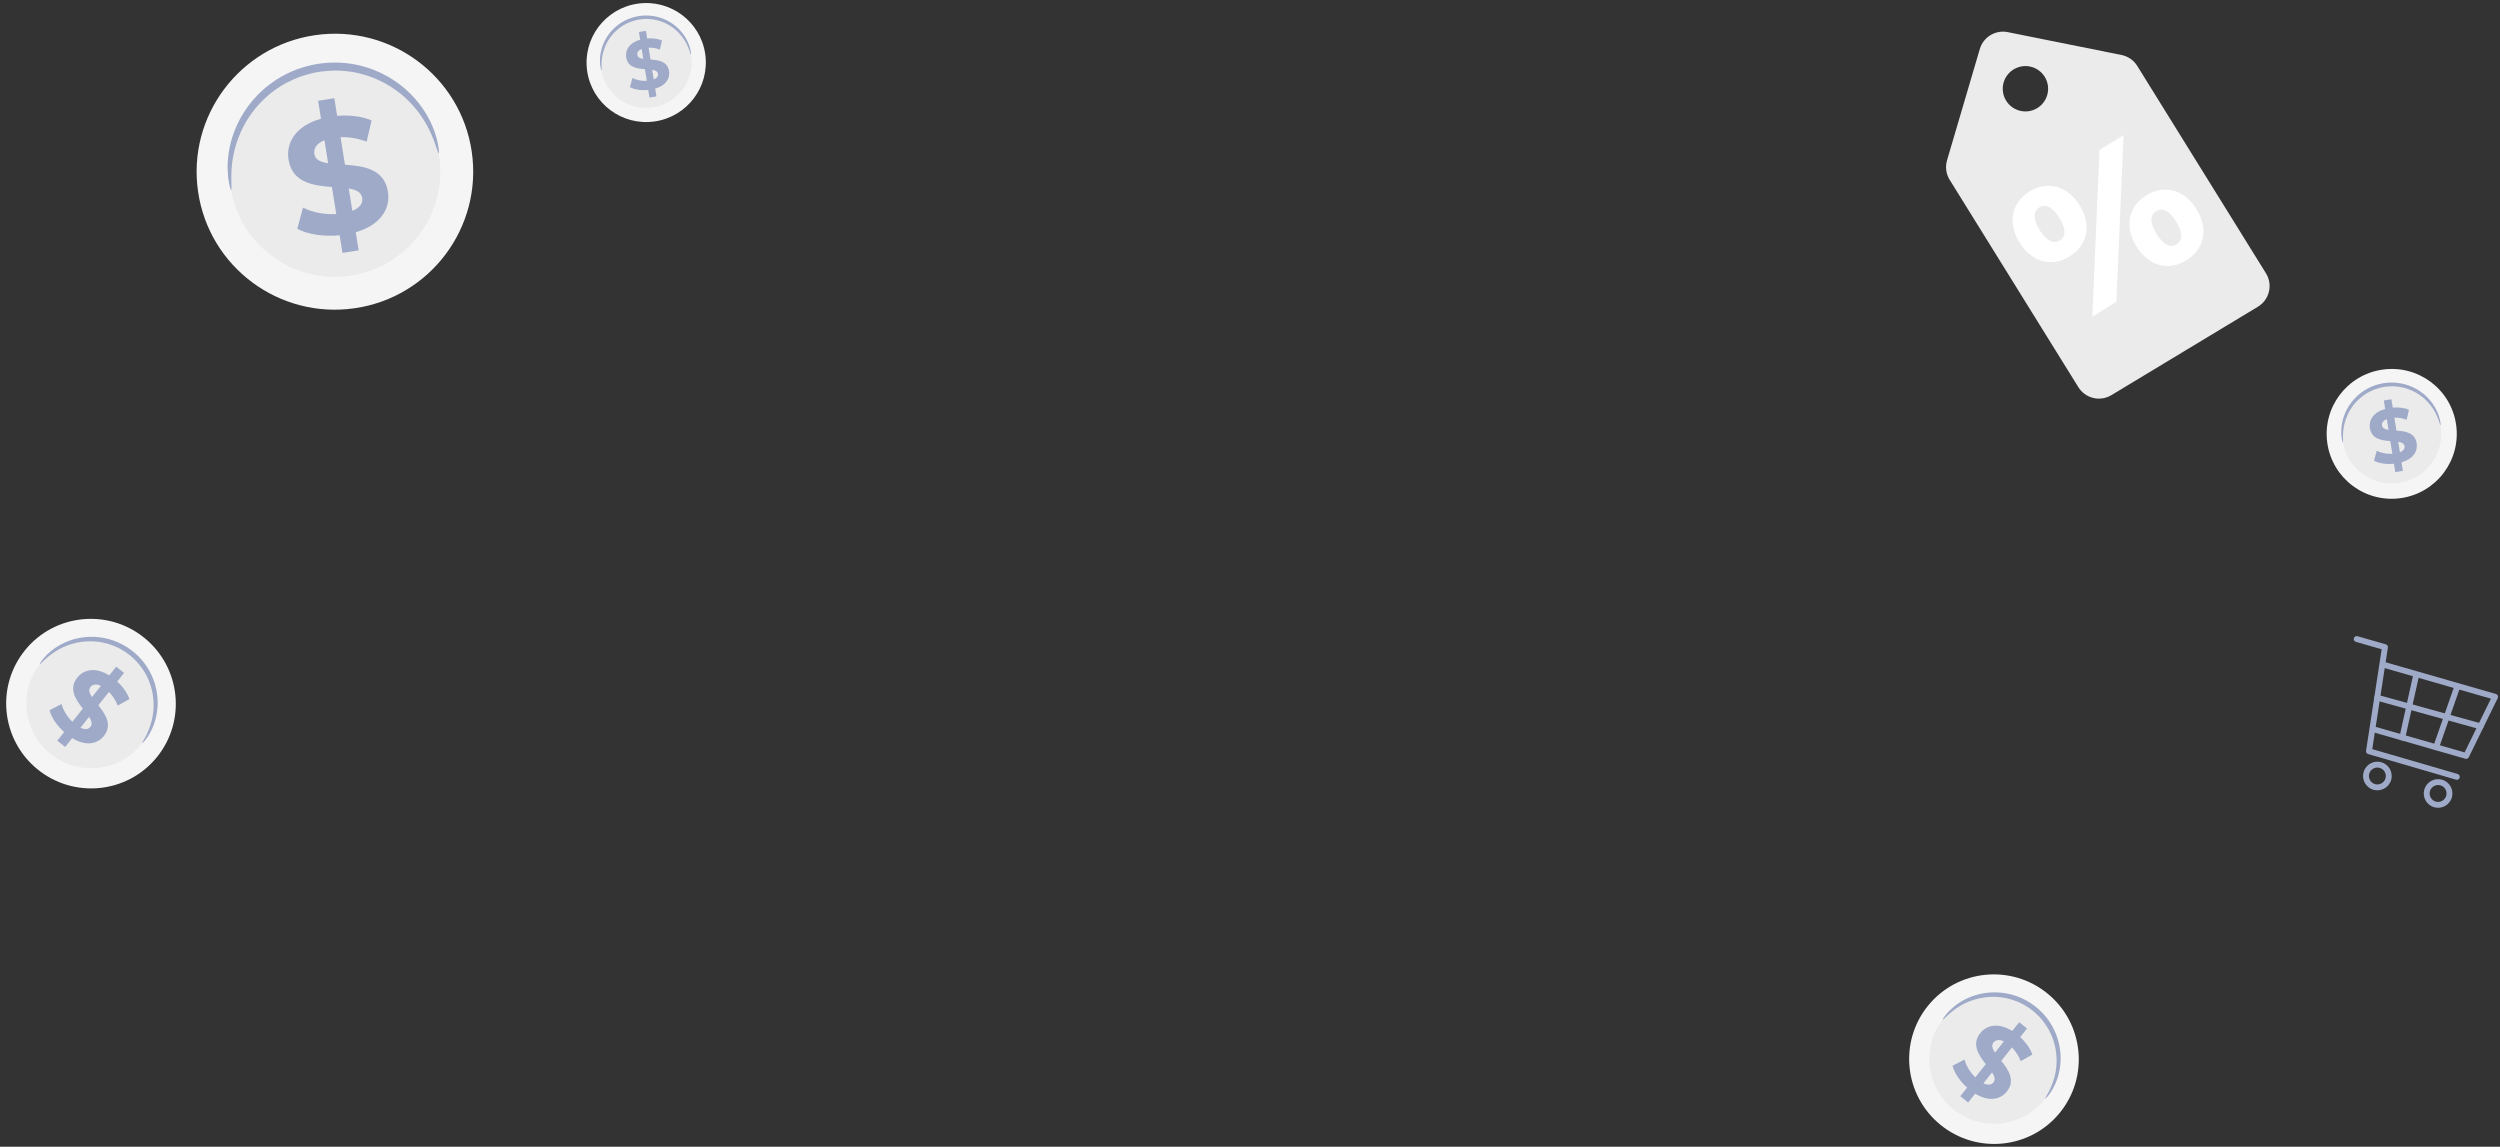 <svg width="351" height="161" viewBox="0 0 351 161" fill="none" xmlns="http://www.w3.org/2000/svg">
<rect x="0" y="0" width="351" height="161" fill="#333333" stroke="none"/>
<path d="M66.236 21.314C67.773 31.901 60.419 41.734 49.807 43.276C39.196 44.819 29.346 37.486 27.808 26.899C26.269 16.312 33.624 6.48 44.236 4.938C54.847 3.396 64.697 10.728 66.236 21.314Z" fill="#F5F5F5"/>
<path d="M61.664 21.98C62.837 30.047 57.231 37.54 49.145 38.716C41.059 39.891 33.552 34.303 32.38 26.236C31.208 18.168 36.813 10.674 44.899 9.499C52.986 8.324 60.491 13.912 61.664 21.98Z" fill="#EBEBEB"/>
<path d="M61.594 21.521C61.505 21.537 61.35 20.904 60.951 19.817C60.548 18.737 59.87 17.189 58.61 15.574C57.981 14.77 57.211 13.954 56.285 13.195C55.354 12.446 54.276 11.744 53.052 11.197C52.441 10.921 51.798 10.674 51.124 10.484C50.451 10.29 49.752 10.13 49.029 10.039C48.308 9.946 47.568 9.89 46.816 9.91C46.065 9.928 45.305 10 44.543 10.13C43.784 10.27 43.044 10.464 42.333 10.705C41.62 10.946 40.944 11.252 40.299 11.588C39.652 11.922 39.05 12.313 38.485 12.727C37.917 13.138 37.399 13.591 36.921 14.06C35.96 14.995 35.189 16.025 34.574 17.049C33.966 18.08 33.524 19.112 33.21 20.083C32.583 22.033 32.48 23.719 32.474 24.871C32.474 26.029 32.546 26.678 32.457 26.692C32.392 26.705 32.171 26.081 32.033 24.895C31.903 23.716 31.88 21.948 32.44 19.859C32.721 18.818 33.145 17.704 33.757 16.586C34.376 15.474 35.17 14.35 36.18 13.325C36.683 12.811 37.231 12.314 37.836 11.863C38.437 11.408 39.08 10.979 39.774 10.611C40.467 10.242 41.195 9.906 41.962 9.642C42.729 9.377 43.527 9.167 44.345 9.016C45.166 8.876 45.987 8.799 46.798 8.784C47.609 8.768 48.408 8.833 49.185 8.941C49.963 9.048 50.715 9.229 51.436 9.449C52.158 9.665 52.845 9.943 53.493 10.252C54.795 10.867 55.927 11.648 56.892 12.479C57.85 13.319 58.632 14.219 59.255 15.099C60.5 16.867 61.088 18.535 61.373 19.687C61.651 20.848 61.659 21.51 61.594 21.521Z" fill="#9FAAC9"/>
<path d="M49.948 32.6L50.356 35.145L48.084 35.508L47.687 33.032C45.416 33.256 43.145 32.898 41.739 32.12L42.544 29.148C43.815 29.807 45.549 30.158 47.211 30.055L46.603 26.26C43.983 26.051 41.031 25.662 40.511 22.412C40.125 20.003 41.544 17.656 45.068 16.672L44.664 14.15L46.936 13.786L47.333 16.263C49.059 16.126 50.79 16.315 52.167 16.91L51.479 19.887C50.214 19.414 48.971 19.216 47.813 19.261L48.432 23.125C51.048 23.311 53.955 23.709 54.468 26.912C54.845 29.276 53.446 31.597 49.948 32.6ZM46.068 22.921L45.551 19.695C44.39 20.16 44.019 20.896 44.139 21.646C44.266 22.44 45.017 22.763 46.068 22.921ZM50.853 27.771C50.726 26.976 49.998 26.65 48.966 26.465L49.468 29.601C50.564 29.169 50.969 28.498 50.853 27.771Z" fill="#9FAAC9"/>
<path d="M344.835 59.602C345.559 64.582 342.099 69.207 337.107 69.933C332.115 70.659 327.481 67.209 326.758 62.228C326.034 57.248 329.494 52.623 334.486 51.897C339.478 51.172 344.112 54.621 344.835 59.602Z" fill="#F5F5F5"/>
<path d="M342.685 59.914C343.236 63.709 340.6 67.234 336.795 67.787C332.991 68.341 329.46 65.712 328.909 61.916C328.357 58.121 330.994 54.596 334.798 54.043C338.602 53.49 342.133 56.119 342.685 59.914Z" fill="#EBEBEB"/>
<path d="M342.652 59.699C342.611 59.706 342.537 59.408 342.35 58.897C342.16 58.389 341.841 57.66 341.248 56.901C340.952 56.523 340.59 56.139 340.154 55.782C339.716 55.429 339.209 55.099 338.633 54.842C338.346 54.712 338.044 54.596 337.726 54.507C337.41 54.416 337.081 54.34 336.741 54.297C336.402 54.253 336.053 54.227 335.7 54.236C335.346 54.245 334.989 54.279 334.631 54.34C334.273 54.406 333.926 54.496 333.591 54.61C333.256 54.724 332.937 54.867 332.634 55.026C332.329 55.183 332.046 55.367 331.781 55.562C331.514 55.755 331.27 55.968 331.045 56.188C330.593 56.629 330.23 57.114 329.941 57.595C329.655 58.08 329.447 58.566 329.299 59.023C329.004 59.94 328.956 60.733 328.953 61.275C328.953 61.819 328.987 62.124 328.945 62.132C328.914 62.138 328.81 61.844 328.745 61.286C328.684 60.731 328.673 59.9 328.937 58.917C329.069 58.428 329.268 57.904 329.556 57.377C329.847 56.855 330.221 56.326 330.696 55.843C330.933 55.602 331.191 55.368 331.475 55.156C331.758 54.942 332.06 54.74 332.387 54.567C332.712 54.393 333.055 54.235 333.416 54.111C333.777 53.986 334.152 53.888 334.537 53.816C334.923 53.751 335.309 53.715 335.691 53.708C336.072 53.7 336.448 53.73 336.814 53.782C337.18 53.831 337.533 53.917 337.872 54.02C338.212 54.122 338.535 54.252 338.84 54.398C339.452 54.688 339.985 55.055 340.439 55.446C340.89 55.841 341.258 56.264 341.551 56.678C342.137 57.511 342.413 58.295 342.547 58.837C342.679 59.382 342.683 59.694 342.652 59.699Z" fill="#9FAAC9"/>
<path d="M337.173 64.91L337.365 66.108L336.296 66.279L336.11 65.114C335.041 65.219 333.973 65.05 333.311 64.685L333.69 63.287C334.288 63.597 335.104 63.763 335.886 63.714L335.6 61.929C334.367 61.831 332.978 61.648 332.734 60.118C332.552 58.986 333.22 57.881 334.878 57.419L334.688 56.232L335.757 56.061L335.943 57.227C336.755 57.163 337.57 57.251 338.217 57.531L337.894 58.931C337.299 58.709 336.714 58.616 336.169 58.637L336.46 60.455C337.691 60.542 339.059 60.73 339.3 62.236C339.477 63.346 338.819 64.439 337.173 64.91ZM335.348 60.357L335.105 58.84C334.559 59.059 334.384 59.404 334.441 59.757C334.501 60.131 334.854 60.283 335.348 60.357ZM337.599 62.639C337.539 62.264 337.197 62.111 336.711 62.025L336.947 63.499C337.463 63.297 337.654 62.981 337.599 62.639Z" fill="#9FAAC9"/>
<path d="M99.012 7.577C99.675 12.143 96.503 16.383 91.927 17.049C87.351 17.713 83.103 14.552 82.44 9.986C81.776 5.42 84.948 1.18 89.524 0.515C94.101 -0.15 98.348 3.012 99.012 7.577Z" fill="#F5F5F5"/>
<path d="M97.041 7.864C97.546 11.342 95.129 14.574 91.642 15.081C88.155 15.588 84.917 13.178 84.412 9.699C83.906 6.22 86.323 2.988 89.811 2.482C93.298 1.975 96.535 4.385 97.041 7.864Z" fill="#EBEBEB"/>
<path d="M97.01 7.666C96.972 7.673 96.905 7.4 96.733 6.931C96.559 6.466 96.267 5.798 95.724 5.102C95.453 4.755 95.12 4.403 94.721 4.076C94.32 3.753 93.855 3.45 93.327 3.214C93.064 3.095 92.787 2.988 92.496 2.906C92.205 2.823 91.904 2.753 91.592 2.714C91.281 2.674 90.962 2.65 90.638 2.659C90.314 2.667 89.986 2.698 89.658 2.754C89.33 2.814 89.011 2.898 88.705 3.002C88.397 3.106 88.106 3.238 87.828 3.383C87.549 3.527 87.289 3.696 87.046 3.874C86.801 4.051 86.577 4.247 86.371 4.449C85.956 4.853 85.624 5.297 85.359 5.739C85.097 6.183 84.906 6.628 84.771 7.047C84.501 7.888 84.456 8.615 84.453 9.112C84.453 9.612 84.484 9.891 84.446 9.898C84.418 9.903 84.323 9.634 84.263 9.123C84.207 8.614 84.197 7.852 84.439 6.951C84.56 6.502 84.743 6.022 85.006 5.539C85.273 5.06 85.616 4.575 86.051 4.133C86.268 3.911 86.505 3.697 86.765 3.502C87.025 3.306 87.302 3.121 87.601 2.962C87.9 2.803 88.214 2.658 88.545 2.544C88.875 2.43 89.219 2.339 89.572 2.274C89.926 2.214 90.28 2.181 90.63 2.174C90.98 2.167 91.324 2.195 91.659 2.242C91.995 2.288 92.319 2.366 92.63 2.461C92.941 2.554 93.237 2.674 93.517 2.807C94.078 3.072 94.567 3.409 94.983 3.767C95.396 4.129 95.733 4.518 96.002 4.897C96.539 5.659 96.792 6.379 96.915 6.875C97.036 7.376 97.039 7.662 97.01 7.666Z" fill="#9FAAC9"/>
<path d="M91.988 12.444L92.163 13.542L91.184 13.698L91.013 12.63C90.033 12.727 89.053 12.572 88.447 12.237L88.795 10.955C89.343 11.24 90.091 11.391 90.807 11.347L90.545 9.71C89.415 9.62 88.141 9.452 87.917 8.051C87.751 7.012 88.362 6 89.882 5.576L89.709 4.488L90.689 4.331L90.859 5.399C91.604 5.34 92.35 5.422 92.944 5.678L92.647 6.962C92.102 6.758 91.566 6.673 91.066 6.692L91.333 8.358C92.462 8.439 93.715 8.61 93.936 9.991C94.1 11.011 93.497 12.012 91.988 12.444ZM90.314 8.27L90.091 6.878C89.591 7.079 89.431 7.396 89.483 7.72C89.537 8.063 89.862 8.202 90.314 8.27ZM92.378 10.362C92.323 10.019 92.009 9.878 91.564 9.798L91.781 11.151C92.254 10.964 92.428 10.675 92.378 10.362Z" fill="#9FAAC9"/>
<path d="M21.994 106.346C17.831 111.425 10.329 112.16 5.238 107.988C0.146 103.816 -0.606 96.315 3.557 91.236C7.72 86.156 15.222 85.421 20.313 89.593C25.404 93.766 26.157 101.266 21.994 106.346Z" fill="#F5F5F5"/>
<path d="M19.8 104.548C16.628 108.419 10.911 108.979 7.031 105.8C3.151 102.62 2.577 96.904 5.75 93.034C8.922 89.163 14.64 88.602 18.519 91.782C22.399 94.962 22.973 100.677 19.8 104.548Z" fill="#EBEBEB"/>
<path d="M19.979 104.327C19.935 104.293 20.158 103.961 20.486 103.33C20.808 102.7 21.23 101.752 21.44 100.512C21.544 99.894 21.596 99.207 21.556 98.473C21.511 97.741 21.383 96.962 21.124 96.18C20.997 95.789 20.842 95.396 20.649 95.011C20.459 94.626 20.242 94.243 19.984 93.877C19.728 93.512 19.447 93.153 19.127 92.821C18.808 92.488 18.46 92.173 18.086 91.881C17.708 91.595 17.314 91.34 16.911 91.117C16.507 90.894 16.088 90.714 15.669 90.561C15.249 90.406 14.823 90.295 14.402 90.21C13.981 90.122 13.56 90.075 13.15 90.052C12.328 90.004 11.542 90.081 10.823 90.226C10.104 90.377 9.453 90.604 8.883 90.863C7.74 91.386 6.933 92.037 6.407 92.511C5.883 92.991 5.618 93.292 5.575 93.258C5.542 93.234 5.734 92.875 6.214 92.321C6.695 91.774 7.487 91.032 8.666 90.421C9.254 90.118 9.935 89.849 10.695 89.663C11.455 89.484 12.293 89.379 13.177 89.412C13.618 89.427 14.07 89.471 14.525 89.558C14.98 89.642 15.441 89.756 15.894 89.919C16.348 90.08 16.802 90.271 17.239 90.51C17.677 90.748 18.102 91.022 18.51 91.331C18.913 91.645 19.288 91.985 19.63 92.347C19.973 92.708 20.275 93.097 20.547 93.494C20.821 93.891 21.05 94.307 21.248 94.725C21.449 95.142 21.608 95.568 21.736 95.99C21.996 96.834 22.111 97.671 22.133 98.453C22.149 99.235 22.065 99.962 21.924 100.608C21.638 101.905 21.125 102.862 20.72 103.468C20.308 104.074 20.011 104.352 19.979 104.327Z" fill="#9FAAC9"/>
<path d="M10.136 103.632L9.151 104.871L8.046 103.991L9.005 102.786C7.963 101.849 7.186 100.671 6.956 99.712L8.637 98.847C8.865 99.696 9.423 100.628 10.158 101.339L11.627 99.492C10.637 98.218 9.592 96.718 10.85 95.137C11.782 93.965 13.434 93.637 15.338 94.828L16.315 93.601L17.42 94.48L16.461 95.685C17.238 96.411 17.869 97.274 18.169 98.145L16.534 99.065C16.225 98.296 15.8 97.651 15.3 97.144L13.805 99.024C14.803 100.287 15.826 101.77 14.586 103.328C13.671 104.477 12.039 104.803 10.136 103.632ZM12.919 97.867L14.167 96.297C13.476 95.963 12.989 96.099 12.698 96.464C12.391 96.851 12.555 97.325 12.919 97.867ZM12.7 102.044C13.008 101.657 12.855 101.192 12.511 100.648L11.297 102.173C11.947 102.492 12.419 102.398 12.7 102.044Z" fill="#9FAAC9"/>
<path d="M289.172 156.263C285.009 161.342 277.507 162.077 272.416 157.905C267.324 153.733 266.572 146.232 270.735 141.153C274.898 136.073 282.4 135.338 287.491 139.51C292.583 143.683 293.335 151.183 289.172 156.263Z" fill="#F5F5F5"/>
<path d="M286.979 154.465C283.806 158.336 278.089 158.896 274.209 155.717C270.33 152.537 269.756 146.821 272.928 142.951C276.101 139.08 281.818 138.519 285.698 141.699C289.577 144.879 290.151 150.594 286.979 154.465Z" fill="#EBEBEB"/>
<path d="M287.158 154.244C287.114 154.21 287.337 153.877 287.664 153.247C287.987 152.617 288.408 151.669 288.619 150.429C288.723 149.811 288.774 149.124 288.735 148.39C288.689 147.658 288.561 146.879 288.303 146.097C288.175 145.706 288.021 145.313 287.828 144.928C287.637 144.543 287.42 144.16 287.163 143.794C286.907 143.429 286.625 143.07 286.305 142.738C285.986 142.405 285.639 142.09 285.265 141.798C284.887 141.512 284.493 141.257 284.089 141.034C283.685 140.811 283.266 140.631 282.847 140.478C282.428 140.323 282.001 140.212 281.58 140.127C281.159 140.039 280.739 139.992 280.328 139.969C279.506 139.921 278.72 139.998 278.001 140.143C277.282 140.294 276.632 140.521 276.061 140.78C274.918 141.303 274.111 141.954 273.586 142.428C273.061 142.908 272.797 143.209 272.753 143.175C272.72 143.151 272.912 142.792 273.393 142.238C273.873 141.691 274.666 140.949 275.845 140.338C276.433 140.035 277.113 139.766 277.873 139.58C278.634 139.401 279.472 139.296 280.355 139.329C280.796 139.344 281.248 139.388 281.703 139.475C282.158 139.559 282.619 139.673 283.073 139.836C283.527 139.997 283.98 140.188 284.418 140.427C284.855 140.665 285.281 140.939 285.688 141.248C286.092 141.562 286.466 141.902 286.809 142.264C287.152 142.625 287.453 143.014 287.726 143.411C287.999 143.808 288.228 144.224 288.427 144.642C288.628 145.059 288.786 145.485 288.915 145.907C289.174 146.751 289.289 147.588 289.312 148.37C289.328 149.152 289.243 149.879 289.102 150.525C288.816 151.822 288.303 152.779 287.899 153.385C287.487 153.992 287.19 154.269 287.158 154.244Z" fill="#9FAAC9"/>
<path d="M277.314 153.549L276.329 154.788L275.224 153.908L276.183 152.703C275.141 151.766 274.364 150.588 274.134 149.629L275.815 148.764C276.043 149.613 276.601 150.545 277.335 151.256L278.804 149.409C277.814 148.135 276.769 146.635 278.027 145.054C278.96 143.883 280.611 143.554 282.516 144.745L283.492 143.518L284.598 144.397L283.639 145.602C284.415 146.328 285.046 147.191 285.346 148.062L283.712 148.982C283.403 148.213 282.978 147.568 282.478 147.061L280.982 148.941C281.981 150.204 283.004 151.687 281.764 153.245C280.849 154.394 279.217 154.72 277.314 153.549ZM280.097 147.784L281.345 146.214C280.654 145.88 280.167 146.016 279.876 146.381C279.569 146.768 279.733 147.242 280.097 147.784ZM279.878 151.961C280.186 151.574 280.033 151.109 279.689 150.565L278.475 152.09C279.125 152.409 279.597 152.315 279.878 151.961Z" fill="#9FAAC9"/>
<path d="M318.163 38.406L300.094 9.293C299.603 8.478 298.791 7.908 297.859 7.72L281.889 4.511C280.166 4.165 278.464 5.192 277.967 6.878L273.365 22.503C273.096 23.416 273.223 24.4 273.715 25.215L291.783 54.328C292.751 55.931 294.836 56.447 296.44 55.478L317.012 43.062C318.615 42.094 319.13 40.01 318.163 38.406ZM285.83 15.292C284.267 16.098 282.346 15.484 281.54 13.921C280.734 12.357 281.348 10.437 282.912 9.631C284.475 8.825 286.396 9.439 287.202 11.002C288.008 12.566 287.394 14.486 285.83 15.292Z" fill="#EBEBEB"/>
<path d="M283.553 34.059C281.787 31.22 282.506 28.399 284.923 26.896C287.363 25.379 290.211 25.983 291.976 28.822C293.756 31.684 293.022 34.482 290.583 35.999C288.166 37.502 285.333 36.922 283.553 34.059ZM289.137 30.587C288.101 28.921 287.106 28.628 286.308 29.125C285.558 29.592 285.332 30.642 286.368 32.309C287.403 33.974 288.446 34.237 289.196 33.77C289.995 33.274 290.173 32.253 289.137 30.587ZM294.767 21.067L298.145 18.967L297.143 42.363L293.764 44.464L294.767 21.067ZM299.957 34.594C298.192 31.756 298.886 28.949 301.326 27.432C303.766 25.915 306.615 26.519 308.38 29.358C310.16 32.22 309.427 35.018 306.987 36.535C304.547 38.052 301.737 37.457 299.957 34.594ZM305.541 31.122C304.506 29.456 303.487 29.179 302.713 29.66C301.939 30.142 301.737 31.178 302.773 32.844C303.809 34.51 304.827 34.787 305.601 34.306C306.375 33.825 306.577 32.788 305.541 31.122Z" fill="white"/>
<path d="M346.134 106.53L333.17 102.799C332.95 102.736 332.824 102.507 332.887 102.287C332.95 102.068 333.179 101.941 333.398 102.004L346.029 105.639L349.725 98.094L334.465 93.702C334.245 93.639 334.119 93.41 334.182 93.191C334.245 92.971 334.474 92.844 334.693 92.907L350.428 97.436C350.545 97.469 350.642 97.553 350.691 97.665C350.741 97.776 350.738 97.904 350.684 98.014L346.619 106.314C346.532 106.495 346.327 106.585 346.134 106.53Z" fill="#9FAAC9"/>
<path d="M344.824 109.466L344.823 109.465L332.487 105.869C332.288 105.811 332.163 105.615 332.194 105.409L334.386 91.158L330.77 90.118C330.55 90.055 330.424 89.826 330.487 89.606C330.55 89.387 330.779 89.26 330.998 89.323L334.964 90.465C335.164 90.522 335.29 90.72 335.258 90.925L333.066 105.177L345.054 108.672C345.273 108.736 345.399 108.966 345.335 109.185C345.272 109.403 345.043 109.529 344.824 109.466Z" fill="#9FAAC9"/>
<path d="M333.227 110.885C332.16 110.578 331.542 109.46 331.849 108.394C332.156 107.327 333.274 106.709 334.34 107.016C335.407 107.323 336.025 108.441 335.718 109.507C335.411 110.574 334.293 111.192 333.227 110.885ZM334.111 107.811C333.483 107.63 332.824 107.995 332.644 108.623C332.463 109.251 332.827 109.91 333.455 110.09C334.084 110.271 334.742 109.907 334.923 109.279C335.104 108.65 334.74 107.992 334.111 107.811Z" fill="#9FAAC9"/>
<path d="M341.75 113.338C340.684 113.031 340.066 111.913 340.373 110.847C340.68 109.78 341.797 109.162 342.864 109.469C343.93 109.776 344.548 110.894 344.241 111.96C343.934 113.027 342.817 113.645 341.75 113.338ZM342.635 110.264C342.007 110.083 341.348 110.447 341.167 111.075C340.986 111.704 341.351 112.362 341.979 112.543C342.607 112.724 343.266 112.359 343.446 111.731C343.627 111.103 343.263 110.445 342.635 110.264Z" fill="#9FAAC9"/>
<path d="M337.172 103.951C336.964 103.891 336.836 103.678 336.883 103.464L338.791 94.85C338.841 94.626 339.062 94.486 339.284 94.535C339.511 94.585 339.648 94.805 339.599 95.028L337.691 103.643C337.641 103.866 337.421 104.007 337.198 103.957C337.189 103.955 337.18 103.953 337.172 103.951Z" fill="#9FAAC9"/>
<path d="M341.913 105.315C341.906 105.313 341.898 105.311 341.891 105.308C341.675 105.233 341.561 104.997 341.637 104.782L344.545 96.455C344.619 96.239 344.855 96.125 345.071 96.201C345.287 96.276 345.401 96.512 345.325 96.727L342.417 105.054C342.345 105.262 342.123 105.375 341.913 105.315Z" fill="#9FAAC9"/>
<path d="M333.645 98.354C333.427 98.291 333.3 98.065 333.361 97.846C333.422 97.626 333.65 97.497 333.87 97.558L348.391 101.584C348.392 101.585 348.394 101.585 348.395 101.585C348.613 101.648 348.74 101.874 348.679 102.093C348.618 102.313 348.39 102.442 348.17 102.381L333.649 98.355C333.648 98.354 333.646 98.354 333.645 98.354Z" fill="#9FAAC9"/>
</svg>
